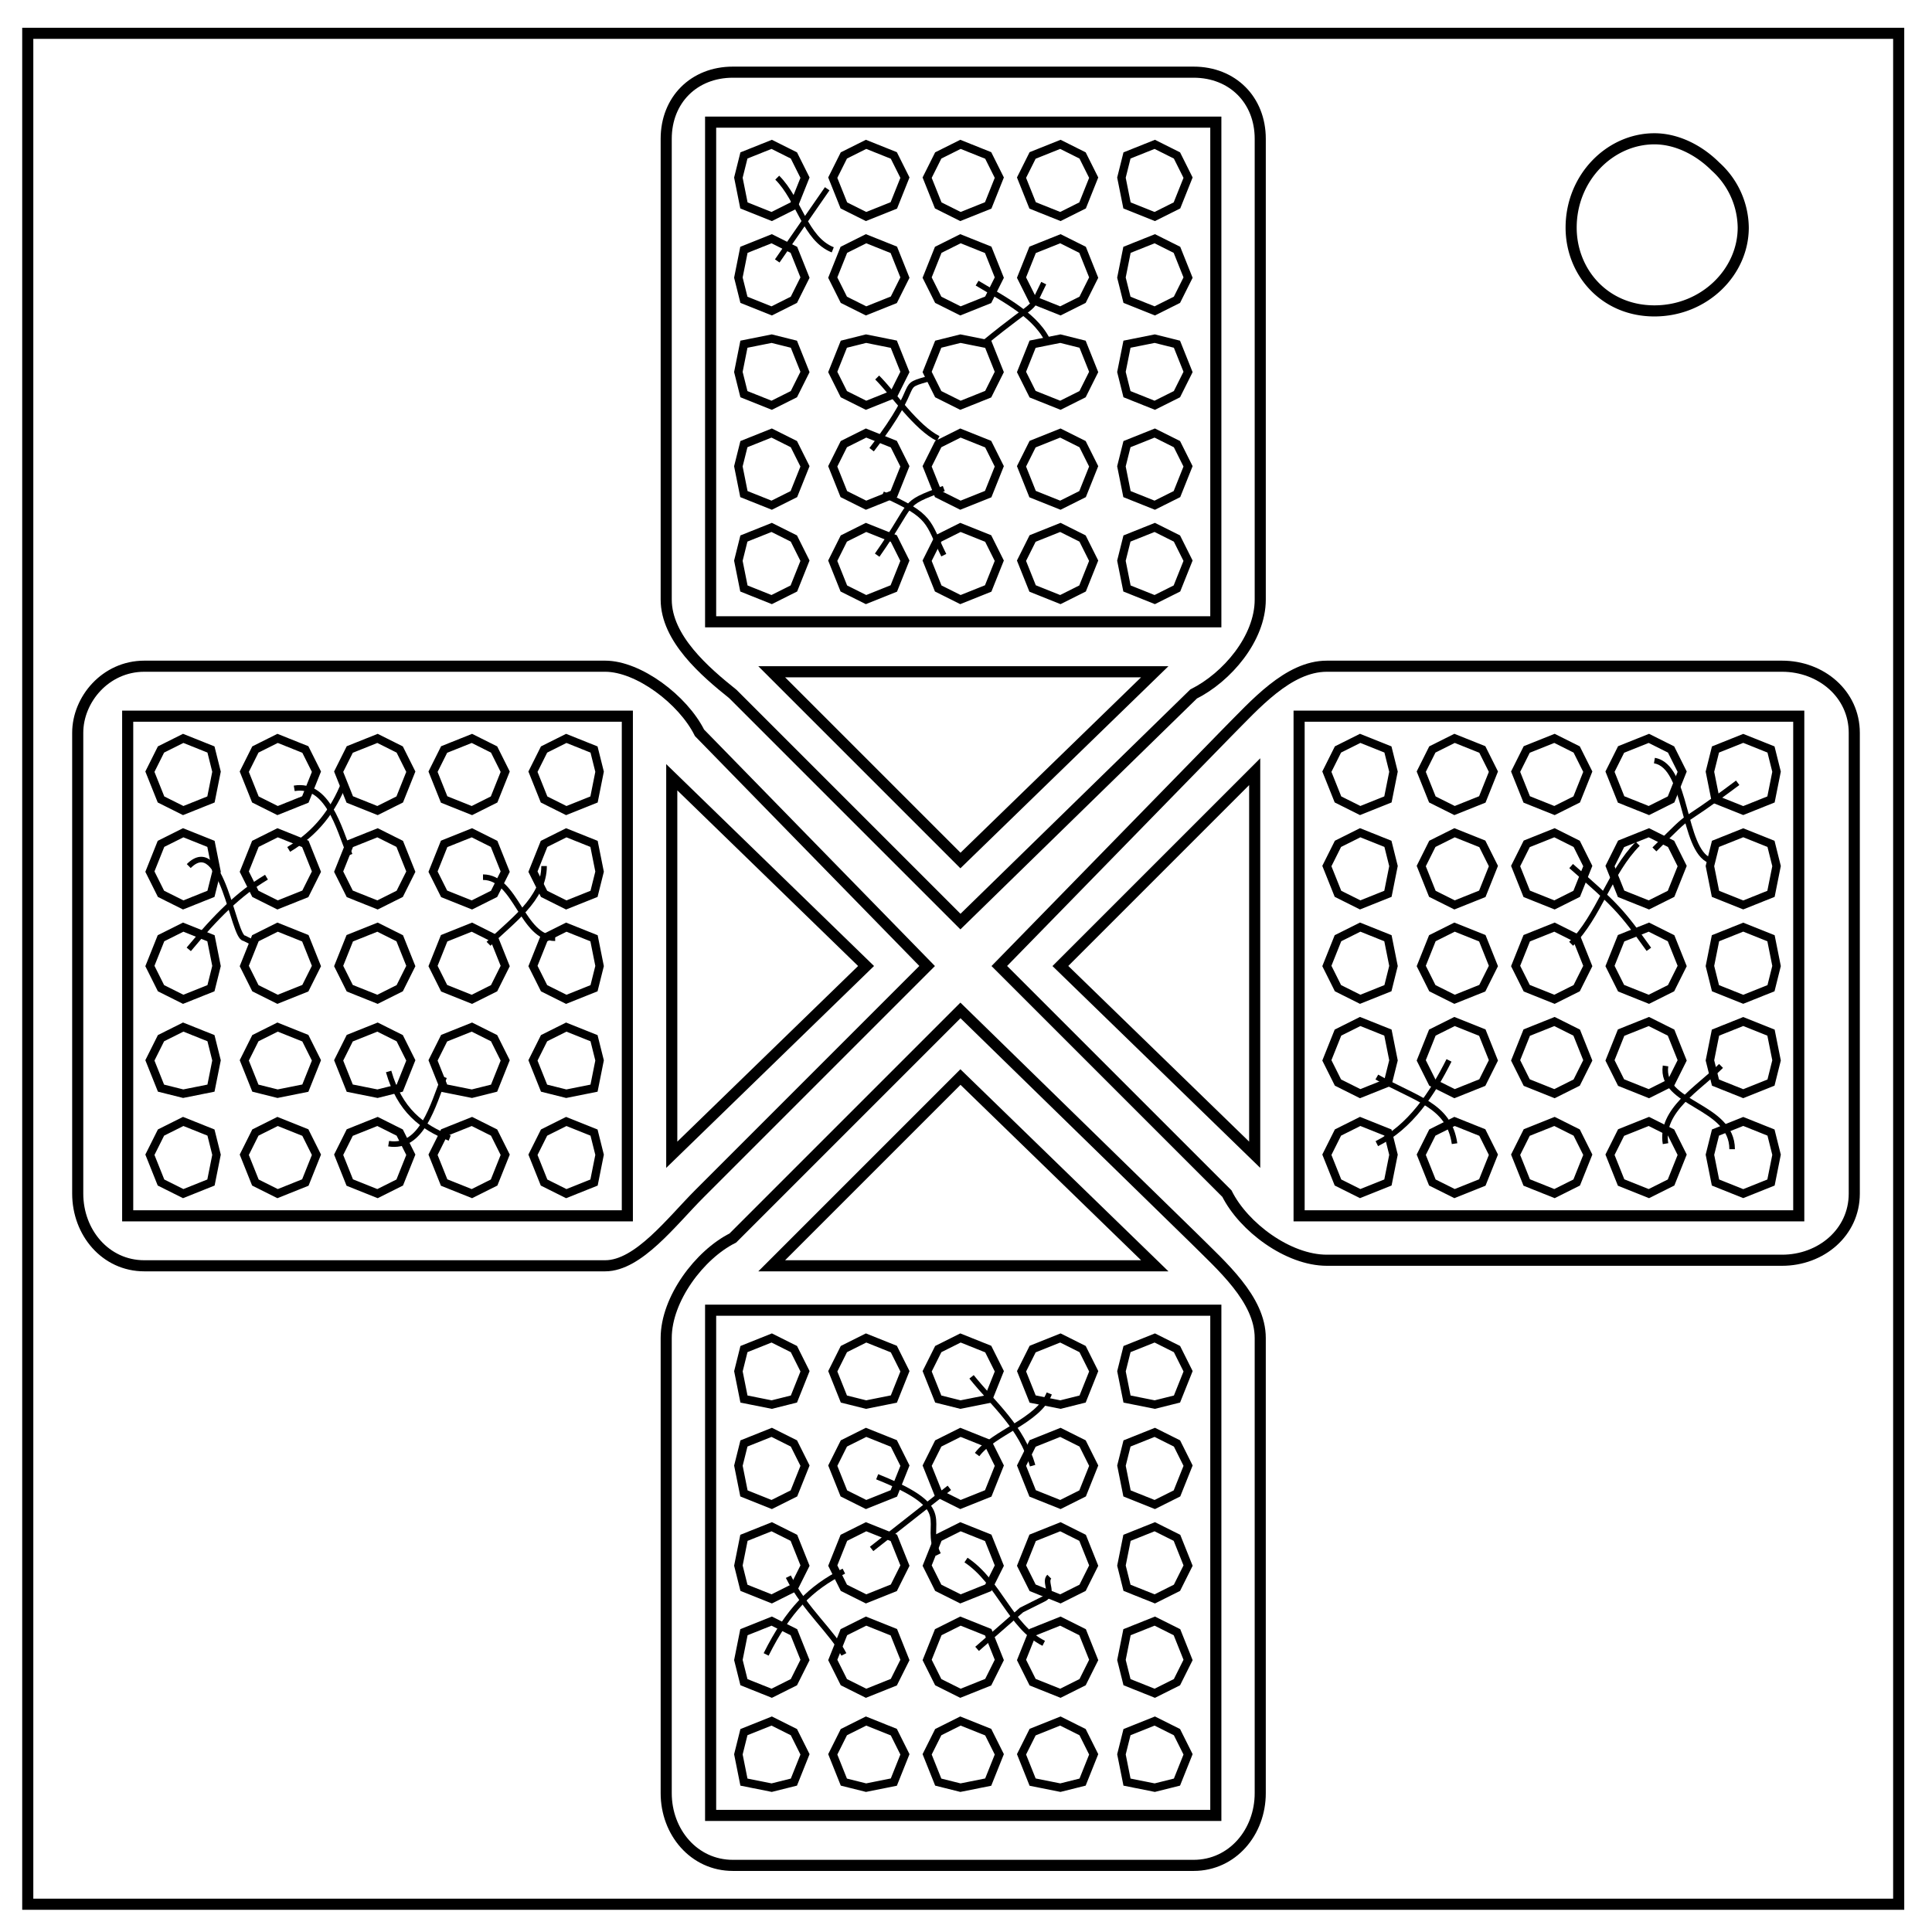 <svg xmlns="http://www.w3.org/2000/svg" fill="none" viewBox="0 0 348 348"><path stroke="#000" stroke-width="2" d="M5 6h337v337H5z"/><path stroke="#000" stroke-width="2" d="M283 41c0-9 7-16 15-16 4 0 8 2 11 5a15 15 0 0 1 5 11c0 8-7 15-16 15s-15-7-15-15z"/><g stroke="#000"><path stroke-width="2" d="M132 13h83c7 0 12 5 12 12v83c0 7-6 14-12 17l-42 41-41-41c-5-4-12-10-12-17V25c0-7 5-12 12-12z"/><path stroke-width="2" d="M128 22h91v90h-91z"/><path stroke-width="1.5" d="m143 37-4 2-5-2-1-5 1-4 5-2 4 2 2 4zm18 0-5 2-4-2-2-5 2-4 4-2 5 2 2 4zm17 0-5 2-4-2-2-5 2-4 4-2 5 2 2 4zm17 0-4 2-5-2-2-5 2-4 5-2 4 2 2 4zm17 0-4 2-5-2-1-5 1-4 5-2 4 2 2 4zm-69 17-4 2-5-2-1-4 1-5 5-2 4 2 2 5zm18 0-5 2-4-2-2-4 2-5 4-2 5 2 2 5zm17 0-5 2-4-2-2-4 2-5 4-2 5 2 2 5zm17 0-4 2-5-2-2-4 2-5 5-2 4 2 2 5zm17 0-4 2-5-2-1-4 1-5 5-2 4 2 2 5zm-69 17-4 2-5-2-1-4 1-5 5-1 4 1 2 5zm18 0-5 2-4-2-2-4 2-5 4-1 5 1 2 5zm17 0-5 2-4-2-2-4 2-5 4-1 5 1 2 5zm17 0-4 2-5-2-2-4 2-5 5-1 4 1 2 5zm17 0-4 2-5-2-1-4 1-5 5-1 4 1 2 5zm-69 18-4 2-5-2-1-5 1-4 5-2 4 2 2 4zm18 0-5 2-4-2-2-5 2-4 4-2 5 2 2 4zm17 0-5 2-4-2-2-5 2-4 4-2 5 2 2 4zm17 0-4 2-5-2-2-5 2-4 5-2 4 2 2 4zm17 0-4 2-5-2-1-5 1-4 5-2 4 2 2 4zm-69 17-4 2-5-2-1-5 1-4 5-2 4 2 2 4zm18 0-5 2-4-2-2-5 2-4 4-2 5 2 2 4zm17 0-5 2-4-2-2-5 2-4 4-2 5 2 2 4zm17 0-4 2-5-2-2-5 2-4 5-2 4 2 2 4zm17 0-4 2-5-2-1-5 1-4 5-2 4 2 2 4z"/><path stroke-width="2" d="m173 155-34-34h69z"/></g><g stroke="#000"><path stroke-width="2" d="M334 132v83c0 7-6 12-13 12h-82c-7 0-15-6-18-12l-41-41 41-42c5-5 11-12 18-12h82c7 0 13 5 13 12z"/><path stroke-width="2" d="M324 129v90h-90v-90z"/><path stroke-width="1.5" d="m309 144-1-5 1-4 5-2 5 2 1 4-1 5-5 2zm0 17-1-5 1-4 5-2 5 2 1 4-1 5-5 2zm0 17-1-4 1-5 5-2 5 2 1 5-1 4-5 2zm0 17-1-4 1-5 5-2 5 2 1 5-1 4-5 2zm0 18-1-5 1-4 5-2 5 2 1 4-1 5-5 2zm-17-69-2-5 2-4 5-2 4 2 2 4-2 5-4 2zm0 17-2-5 2-4 5-2 4 2 2 4-2 5-4 2zm0 17-2-4 2-5 5-2 4 2 2 5-2 4-4 2zm0 17-2-4 2-5 5-2 4 2 2 5-2 4-4 2zm0 18-2-5 2-4 5-2 4 2 2 4-2 5-4 2zm-17-69-2-5 2-4 5-2 4 2 2 4-2 5-4 2zm0 17-2-5 2-4 5-2 4 2 2 4-2 5-4 2zm0 17-2-4 2-5 5-2 4 2 2 5-2 4-4 2zm0 17-2-4 2-5 5-2 4 2 2 5-2 4-4 2zm0 18-2-5 2-4 5-2 4 2 2 4-2 5-4 2zm-17-69-2-5 2-4 4-2 5 2 2 4-2 5-5 2zm0 17-2-5 2-4 4-2 5 2 2 4-2 5-5 2zm0 17-2-4 2-5 4-2 5 2 2 5-2 4-5 2zm0 17-2-4 2-5 4-2 5 2 2 5-2 4-5 2zm0 18-2-5 2-4 4-2 5 2 2 4-2 5-5 2zm-17-69-2-5 2-4 4-2 5 2 1 4-1 5-5 2zm0 17-2-5 2-4 4-2 5 2 1 4-1 5-5 2zm0 17-2-4 2-5 4-2 5 2 1 5-1 4-5 2zm0 17-2-4 2-5 4-2 5 2 1 5-1 4-5 2zm0 18-2-5 2-4 4-2 5 2 1 4-1 5-5 2z"/><path stroke-width="2" d="m191 174 35-35v69z"/></g><g stroke="#000"><path stroke-width="2" d="M215 336h-83c-7 0-12-6-12-13v-82c0-7 6-15 12-18l41-41 42 41c5 5 12 11 12 18v82c0 7-5 13-12 13z"/><path stroke-width="2" d="M219 327h-91v-91h91z"/><path stroke-width="1.5" d="m203 312 5-2 4 2 2 4-2 5-4 1-5-1-1-5zm-17 0 5-2 4 2 2 4-2 5-4 1-5-1-2-5zm-17 0 4-2 5 2 2 4-2 5-5 1-4-1-2-5zm-17 0 4-2 5 2 2 4-2 5-5 1-4-1-2-5zm-18 0 5-2 4 2 2 4-2 5-4 1-5-1-1-5zm69-18 5-2 4 2 2 5-2 4-4 2-5-2-1-4zm-17 0 5-2 4 2 2 5-2 4-4 2-5-2-2-4zm-17 0 4-2 5 2 2 5-2 4-5 2-4-2-2-4zm-17 0 4-2 5 2 2 5-2 4-5 2-4-2-2-4zm-18 0 5-2 4 2 2 5-2 4-4 2-5-2-1-4zm69-17 5-2 4 2 2 5-2 4-4 2-5-2-1-4zm-17 0 5-2 4 2 2 5-2 4-4 2-5-2-2-4zm-17 0 4-2 5 2 2 5-2 4-5 2-4-2-2-4zm-17 0 4-2 5 2 2 5-2 4-5 2-4-2-2-4zm-18 0 5-2 4 2 2 5-2 4-4 2-5-2-1-4zm69-17 5-2 4 2 2 4-2 5-4 2-5-2-1-5zm-17 0 5-2 4 2 2 4-2 5-4 2-5-2-2-5zm-17 0 4-2 5 2 2 4-2 5-5 2-4-2-2-5zm-17 0 4-2 5 2 2 4-2 5-5 2-4-2-2-5zm-18 0 5-2 4 2 2 4-2 5-4 2-5-2-1-5zm69-17 5-2 4 2 2 4-2 5-4 1-5-1-1-5zm-17 0 5-2 4 2 2 4-2 5-4 1-5-1-2-5zm-17 0 4-2 5 2 2 4-2 5-5 1-4-1-2-5zm-17 0 4-2 5 2 2 4-2 5-5 1-4-1-2-5zm-18 0 5-2 4 2 2 4-2 5-4 1-5-1-1-5z"/><path stroke-width="2" d="m173 194 35 34h-69z"/></g><g stroke="#000"><path stroke-width="2" d="M14 215v-83c0-6 5-12 12-12h83c6 0 14 6 17 12l41 42-41 41c-5 5-11 13-17 13H26c-7 0-12-6-12-13z"/><path stroke-width="2" d="M23 219v-90h90v90z"/><path stroke-width="1.5" d="m38 204 1 4-1 5-5 2-4-2-2-5 2-4 4-2zm0-17 1 4-1 5-5 1-4-1-2-5 2-4 4-2zm0-18 1 5-1 4-5 2-4-2-2-4 2-5 4-2zm0-17 1 5-1 4-5 2-4-2-2-4 2-5 4-2zm0-17 1 4-1 5-5 2-4-2-2-5 2-4 4-2zm17 69 2 4-2 5-5 2-4-2-2-5 2-4 4-2zm0-17 2 4-2 5-5 1-4-1-2-5 2-4 4-2zm0-18 2 5-2 4-5 2-4-2-2-4 2-5 4-2zm0-17 2 5-2 4-5 2-4-2-2-4 2-5 4-2zm0-17 2 4-2 5-5 2-4-2-2-5 2-4 4-2zm17 69 2 4-2 5-4 2-5-2-2-5 2-4 5-2zm0-17 2 4-2 5-4 1-5-1-2-5 2-4 5-2zm0-18 2 5-2 4-4 2-5-2-2-4 2-5 5-2zm0-17 2 5-2 4-4 2-5-2-2-4 2-5 5-2zm0-17 2 4-2 5-4 2-5-2-2-5 2-4 5-2zm17 69 2 4-2 5-4 2-5-2-2-5 2-4 5-2zm0-17 2 4-2 5-4 1-5-1-2-5 2-4 5-2zm0-18 2 5-2 4-4 2-5-2-2-4 2-5 5-2zm0-17 2 5-2 4-4 2-5-2-2-4 2-5 5-2zm0-17 2 4-2 5-4 2-5-2-2-5 2-4 5-2zm18 69 1 4-1 5-5 2-4-2-2-5 2-4 4-2zm0-17 1 4-1 5-5 1-4-1-2-5 2-4 4-2zm0-18 1 5-1 4-5 2-4-2-2-4 2-5 4-2zm0-17 1 5-1 4-5 2-4-2-2-4 2-5 4-2zm0-17 1 4-1 5-5 2-4-2-2-5 2-4 4-2z"/><path stroke-width="2" d="m156 174-35 34v-68z"/></g><path stroke="#000" d="M140 32c4 4 5 11 10 13m-10 2 9-13m27 17c5 3 11 6 13 11"/><path stroke="#000" d="M177 62c11-9 8-5 11-11m-30 17c3 3 7 9 11 11"/><path stroke="#000" d="M157 81c10-13 4-11 11-13m-9 21c9 4 8 5 11 11"/><path stroke="#000" d="M158 100c7-10 4-9 12-12M53 142c6-1 8 7 10 12"/><path stroke="#000" d="M52 153c5-3 8-7 10-12m25 17c6 0 7 11 13 11"/><path stroke="#000" d="M88 170c4-4 10-8 10-14m-28 37c2 7 6 10 11 12"/><path stroke="#000" d="M70 206c6 1 8-7 10-12m-46-38c6-6 8 13 10 13l2 1"/><path stroke="#000" d="M34 171c5-6 9-10 14-13m200 36c7 4 13 5 14 12"/><path stroke="#000" d="M248 206c6-3 10-9 13-15m37-54c6 1 5 16 10 18"/><path stroke="#000" d="M298 153c8-8 3-3 15-12m-30 15c8 7 9 8 14 15"/><path stroke="#000" d="M283 170c5-5 7-13 12-18m5 40c-1 7 12 7 12 15"/><path stroke="#000" d="M300 206c-1-6 6-10 10-14m-135 56c4 5 9 9 11 16"/><path stroke="#000" d="M176 262c3-4 11-6 13-11m-47 33c3 6 8 10 10 14"/><path stroke="#000" d="M138 298c4-8 8-12 14-15m6-17c15 6 8 8 11 14m-12-1 14-11m3 13c6 4 8 12 14 15"/><path stroke="#000" d="m176 297 8-7 4-2c2-1 0-3 1-4"/></svg>